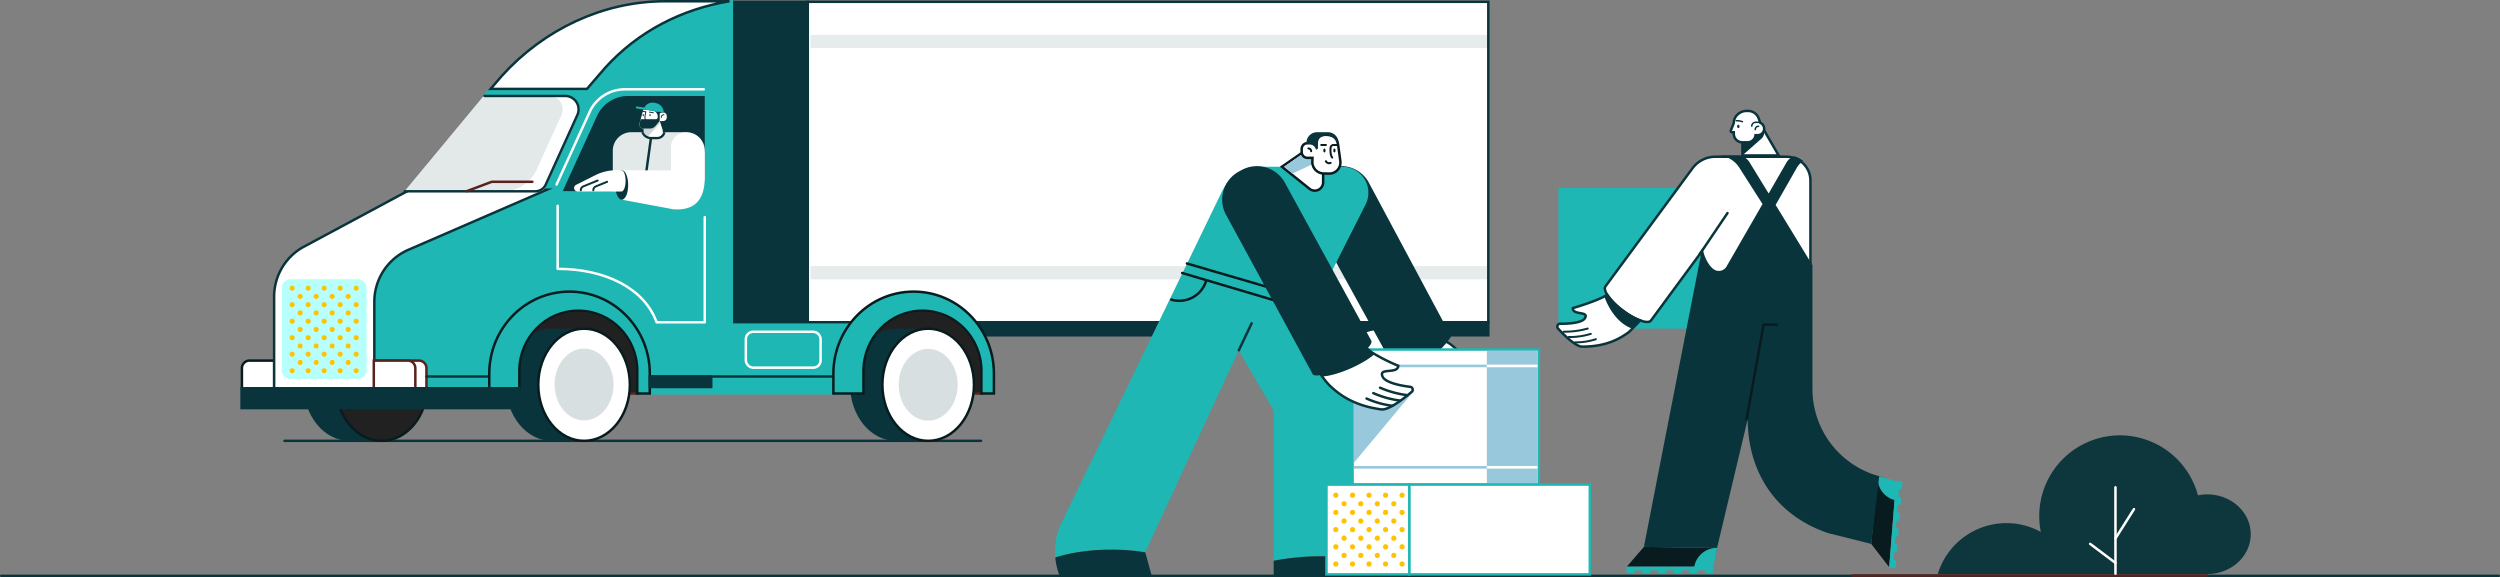 <svg xmlns="http://www.w3.org/2000/svg" width="1500.5" height="346.357" viewBox="0 0 1500.5 346.357">
  <rect x="0" y="0" width="1500.5" height="346.357" fill="#808080" stroke="none"/>
  <g id="footer-img" transform="translate(0.431 0.126)">
    <path id="Path" d="M.319,1.325h1499" transform="translate(0 344.156)" fill="none" stroke="#09343b" stroke-linecap="round" stroke-miterlimit="10" stroke-width="1.5"/>
    <path id="Path-2" data-name="Path" d="M0,.15H418.083" transform="translate(170.324 264.315)" fill="none" stroke="#09343b" stroke-linecap="round" stroke-miterlimit="10" stroke-width="1.5"/>
    <path id="Path-3" data-name="Path" d="M0,.15H213" transform="translate(1111.226 345.156)" fill="none" stroke="#59221d" stroke-linecap="round" stroke-miterlimit="10" stroke-width="1.5"/>
    <g id="TRAILER" transform="translate(439.319 0.981)">
      <rect id="Rectangle" width="453.324" height="7.812" transform="translate(0.207 192.324)" fill="#09343b" stroke="#09343b" stroke-linecap="round" stroke-miterlimit="10" stroke-width="1.5"/>
      <rect id="Rectangle-2" data-name="Rectangle" width="44.874" height="192.321" transform="translate(0.207 0.003)" fill="#09343b" stroke="#09343b" stroke-linecap="round" stroke-miterlimit="10" stroke-width="1.5"/>
      <rect id="Rectangle-3" data-name="Rectangle" width="408.45" height="192.321" transform="translate(45.081 0.003)" fill="#fff" stroke="#09343b" stroke-linecap="round" stroke-miterlimit="10" stroke-width="1.5"/>
      <rect id="Rectangle-4" data-name="Rectangle" width="406.056" height="7.896" transform="translate(46.683 19.845)" fill="rgba(9,52,59,0.1)"/>
      <rect id="Rectangle-5" data-name="Rectangle" width="406.056" height="7.896" transform="translate(46.683 158.628)" fill="rgba(9,52,59,0.1)"/>
    </g>
    <path id="Path-4" data-name="Path" d="M4.563,0H19.374V16.836H0V4.563A4.563,4.563,0,0,1,4.563,0Z" transform="translate(144.773 216.297)" fill="#fff" stroke="#081b1e" stroke-linecap="round" stroke-miterlimit="10" stroke-width="1.5"/>
    <path id="Path-5" data-name="Path" d="M46.9,67.305c-15.18,0-27.486-15.066-27.486-33.654S31.713,0,46.9,0H27.486C12.306,0,0,15.066,0,33.651S12.3,67.305,27.486,67.305Z" transform="translate(181.76 197.16)" fill="#09343b"/>
    <ellipse id="Oval" cx="27.486" cy="33.654" rx="27.486" ry="33.654" transform="translate(201.173 197.157)" fill="#212121" stroke="#081b1e" stroke-linecap="round" stroke-miterlimit="10" stroke-width="1.5"/>
    <path id="Path-6" data-name="Path" d="M65.1,57.648l4.074-5.025h57.81l10.89-12.642c19.923-22,46.215-35.337,74.7-39.981H215.3V193.965h70.452v42.72H157.812V222.516c0-19.977-15.843-36.165-35.382-36.165s-35.385,16.2-35.385,36.165v13.518H0V180.2A32.569,32.569,0,0,1,19.938,150l79.338-35.349a4.641,4.641,0,0,0,3.618-2.682l19.6-43.1a8.055,8.055,0,0,0-7.332-11.4Z" transform="translate(224.243)" fill="#1eb7b3"/>
    <path id="Path-7" data-name="Path" d="M143.385,0C114.915,4.647,88.623,17.982,68.7,39.981L57.81,52.614H0l6.816-7.9C32.067,16.827,67.551.009,104.73.009Z" transform="translate(294.032 0.624)" fill="#fff" stroke="#09343b" stroke-miterlimit="10" stroke-width="1.5"/>
    <path id="Path-8" data-name="Path" d="M163.671,0,80.985,35.877A34.028,34.028,0,0,0,60.15,67.437v54.852H0V64.338A34.17,34.17,0,0,1,16.926,34.7L81.555,0Z" transform="translate(164.093 113.754)" fill="#fff" stroke="#09343b" stroke-miterlimit="10" stroke-width="1.5"/>
    <path id="Path-9" data-name="Path" d="M0,0H26.721a4.563,4.563,0,0,1,4.563,4.563V16.836H0V0Z" transform="translate(224.243 216.297)" fill="#fff" stroke="#59221d" stroke-linecap="round" stroke-miterlimit="10" stroke-width="1.5"/>
    <path id="Path-10" data-name="Path" d="M0,0H20.37a4.563,4.563,0,0,1,4.563,4.563V16.836H0V0Z" transform="translate(223.919 216.297)" fill="#fff" stroke="#59221d" stroke-linecap="round" stroke-miterlimit="10" stroke-width="1.5"/>
    <rect id="Rectangle-6" data-name="Rectangle" width="44.874" height="21.543" rx="4.356" transform="translate(447.221 199.005)" fill="none" stroke="#fff" stroke-linecap="round" stroke-miterlimit="10" stroke-width="1.5"/>
    <path id="Path-11" data-name="Path" d="M0,.15H244.239" transform="translate(255.527 225.693)" fill="none" stroke="#09343b" stroke-linecap="round" stroke-miterlimit="10" stroke-width="1.5"/>
    <path id="Path-12" data-name="Path" d="M46.9,67.305c-15.18,0-27.486-15.066-27.486-33.654S31.713,0,46.9,0H27.486C12.306,0,0,15.066,0,33.651S12.3,67.305,27.486,67.305Z" transform="translate(780.59 197.16)" fill="#09343b"/>
    <ellipse id="Oval-2" data-name="Oval" cx="27.486" cy="33.654" rx="27.486" ry="33.654" transform="translate(800.003 197.157)" fill="#fff" stroke="#09343b" stroke-linecap="round" stroke-miterlimit="10" stroke-width="1.5"/>
    <ellipse id="Oval-3" data-name="Oval" cx="17.694" cy="21.54" rx="17.694" ry="21.54" transform="translate(809.795 209.271)" fill="#98c8db"/>
    <path id="Path-13" data-name="Path" d="M70.767,36.165V49.683H0V36.165C0,16.188,15.843,0,35.382,0S70.767,16.188,70.767,36.165Z" transform="translate(517.829 186.36)" fill="#212121" stroke="#59221d" stroke-linecap="round" stroke-miterlimit="10" stroke-width="1.5"/>
    <path id="Path-14" data-name="Path" d="M46.9,67.305c-15.18,0-27.486-15.066-27.486-33.654S31.713,0,46.9,0H27.486C12.306,0,0,15.066,0,33.651S12.3,67.305,27.486,67.305Z" transform="translate(509.768 197.16)" fill="#09343b"/>
    <ellipse id="Oval-4" data-name="Oval" cx="27.486" cy="33.654" rx="27.486" ry="33.654" transform="translate(529.181 197.157)" fill="#fff" stroke="#081b1e" stroke-linecap="round" stroke-miterlimit="10" stroke-width="1.5"/>
    <ellipse id="Oval-5" data-name="Oval" cx="17.694" cy="21.54" rx="17.694" ry="21.54" transform="translate(538.973 209.271)" fill="rgba(9,52,59,0.16)"/>
    <path id="Path-15" data-name="Path" d="M96.351,49.239V61.146H88.83V47.628c0-19.977-15.843-36.165-35.385-36.165s-35.382,16.2-35.382,36.165V61.146H0V49.239C0,22.044,21.57,0,48.174,0S96.351,22.044,96.351,49.239Z" transform="translate(499.766 174.897)" fill="#1eb7b3" stroke="#081b1e" stroke-miterlimit="10" stroke-width="1.5"/>
    <path id="Path-16" data-name="Path" d="M70.767,36.165V49.683H0V36.165C0,16.188,15.843,0,35.382,0S70.767,16.188,70.767,36.165Z" transform="translate(311.288 186.36)" fill="#212121" stroke="#59221d" stroke-linecap="round" stroke-miterlimit="10" stroke-width="1.5"/>
    <path id="Path-17" data-name="Path" d="M46.893,67.305c-15.18,0-27.486-15.066-27.486-33.654S31.707,0,46.893,0H27.486C12.306,0,0,15.066,0,33.651S12.3,67.305,27.486,67.305Z" transform="translate(303.233 197.16)" fill="#09343b"/>
    <ellipse id="Oval-6" data-name="Oval" cx="27.486" cy="33.654" rx="27.486" ry="33.654" transform="translate(322.64 197.157)" fill="#fff" stroke="#081b1e" stroke-linecap="round" stroke-miterlimit="10" stroke-width="1.5"/>
    <ellipse id="Oval-7" data-name="Oval" cx="17.694" cy="21.54" rx="17.694" ry="21.54" transform="translate(332.432 209.112)" fill="rgba(9,52,59,0.16)"/>
    <path id="Path-18" data-name="Path" d="M96.354,49.239V61.146H88.836V47.628c0-19.977-15.843-36.165-35.4-36.165s-35.382,16.2-35.382,36.165V61.146H0V49.239C0,22.044,21.57,0,48.174,0S96.354,22.044,96.354,49.239Z" transform="translate(293.219 174.897)" fill="#1eb7b3" stroke="#081b1e" stroke-miterlimit="10" stroke-width="1.5"/>
    <rect id="Rectangle-7" data-name="Rectangle" width="168.279" height="13.383" transform="translate(143.819 232.158)" fill="#09343b"/>
    <path id="Path-19" data-name="Path" d="M0,57.129H77.607a7.647,7.647,0,0,0,7.647-7.647V0h-46A20.52,20.52,0,0,0,20.589,12Z" transform="translate(337.301 57.477)" fill="#09343b"/>
    <path id="Path-20" data-name="Path" d="M88.329,0H41A23.241,23.241,0,0,0,19.86,13.593L0,57.129" transform="translate(333.611 53.481)" fill="none" stroke="#fff" stroke-linecap="round" stroke-linejoin="round" stroke-miterlimit="10" stroke-width="1.5"/>
    <path id="Path-21" data-name="Path" d="M88.29,6.771V69.9H59.4C52.044,49.416,28.383,37.833,0,37.833V0" transform="translate(334.265 123.405)" fill="none" stroke="#fff" stroke-linecap="round" stroke-linejoin="round" stroke-miterlimit="10" stroke-width="1.5"/>
    <path id="Path-22" data-name="Path" d="M80.622,57.219H0L47.5,0H97.122a8.055,8.055,0,0,1,7.332,11.4L84.846,54.5a4.65,4.65,0,0,1-4.224,2.715Z" transform="translate(242.297 57.477)" fill="#fff"/>
    <path id="Path-23" data-name="Path" d="M59.532,57.219H0L47.562,0H87.333a8.055,8.055,0,0,1,7.332,11.4L79.749,44.211A22.2,22.2,0,0,1,59.532,57.219Z" transform="translate(241.919 57.477)" fill="rgba(9,52,59,0.11)"/>
    <path id="Path-24" data-name="Path" d="M0,57.228H78.378a6.822,6.822,0,0,0,6.21-4L103.605,11.4A8.055,8.055,0,0,0,96.273,0h-48.4" transform="translate(242.519 57.468)" fill="none" stroke="#09343b" stroke-linecap="round" stroke-miterlimit="10" stroke-width="1.5"/>
    <path id="Path-25" data-name="Path" d="M0,5.616,15,0H39.411" transform="translate(279.692 108.99)" fill="none" stroke="#59221d" stroke-linecap="round" stroke-miterlimit="10" stroke-width="1.5"/>
    <path id="Path-26" data-name="Path" d="M0,54.579V5.34A5.283,5.283,0,0,1,5.226,0H45.7a5.283,5.283,0,0,1,5.226,5.34V54.579a5.283,5.283,0,0,1-5.226,5.34H5.214A5.283,5.283,0,0,1,0,54.579Z" transform="translate(168.719 167.463)" fill="#b7fffd"/>
    <g id="Group_9" data-name="Group 9" transform="translate(173.429 171.297)">
      <circle id="Oval-8" data-name="Oval" cx="1.524" cy="1.524" r="1.524" transform="translate(38.415 0)" fill="#ffc200"/>
      <circle id="Oval-9" data-name="Oval" cx="1.524" cy="1.524" r="1.524" transform="translate(0 0)" fill="#ffc200"/>
      <circle id="Oval-10" data-name="Oval" cx="1.524" cy="1.524" r="1.524" transform="translate(9.603 0)" fill="#ffc200"/>
      <circle id="Oval-11" data-name="Oval" cx="1.524" cy="1.524" r="1.524" transform="translate(19.209 0)" fill="#ffc200"/>
      <circle id="Oval-12" data-name="Oval" cx="1.524" cy="1.524" r="1.524" transform="translate(28.812 0)" fill="#ffc200"/>
      <circle id="Oval-13" data-name="Oval" cx="1.524" cy="1.524" r="1.524" transform="translate(33.615 4.956)" fill="#ffc200"/>
      <circle id="Oval-14" data-name="Oval" cx="1.524" cy="1.524" r="1.524" transform="translate(4.803 4.956)" fill="#ffc200"/>
      <circle id="Oval-15" data-name="Oval" cx="1.524" cy="1.524" r="1.524" transform="translate(14.406 4.956)" fill="#ffc200"/>
      <circle id="Oval-16" data-name="Oval" cx="1.524" cy="1.524" r="1.524" transform="translate(24.009 4.956)" fill="#ffc200"/>
      <circle id="Oval-17" data-name="Oval" cx="1.524" cy="1.524" r="1.524" transform="translate(38.415 9.912)" fill="#ffc200"/>
      <circle id="Oval-18" data-name="Oval" cx="1.524" cy="1.524" r="1.524" transform="translate(0 9.912)" fill="#ffc200"/>
      <circle id="Oval-19" data-name="Oval" cx="1.524" cy="1.524" r="1.524" transform="translate(9.603 9.912)" fill="#ffc200"/>
      <circle id="Oval-20" data-name="Oval" cx="1.524" cy="1.524" r="1.524" transform="translate(19.209 9.912)" fill="#ffc200"/>
      <circle id="Oval-21" data-name="Oval" cx="1.524" cy="1.524" r="1.524" transform="translate(28.812 9.912)" fill="#ffc200"/>
      <circle id="Oval-22" data-name="Oval" cx="1.524" cy="1.524" r="1.524" transform="translate(33.615 14.871)" fill="#ffc200"/>
      <circle id="Oval-23" data-name="Oval" cx="1.524" cy="1.524" r="1.524" transform="translate(4.803 14.871)" fill="#ffc200"/>
      <circle id="Oval-24" data-name="Oval" cx="1.524" cy="1.524" r="1.524" transform="translate(14.406 14.871)" fill="#ffc200"/>
      <circle id="Oval-25" data-name="Oval" cx="1.524" cy="1.524" r="1.524" transform="translate(24.009 14.871)" fill="#ffc200"/>
      <circle id="Oval-26" data-name="Oval" cx="1.524" cy="1.524" r="1.524" transform="translate(38.415 19.827)" fill="#ffc200"/>
      <circle id="Oval-27" data-name="Oval" cx="1.524" cy="1.524" r="1.524" transform="translate(0 19.827)" fill="#ffc200"/>
      <circle id="Oval-28" data-name="Oval" cx="1.524" cy="1.524" r="1.524" transform="translate(9.603 19.827)" fill="#ffc200"/>
      <circle id="Oval-29" data-name="Oval" cx="1.524" cy="1.524" r="1.524" transform="translate(19.209 19.827)" fill="#ffc200"/>
      <circle id="Oval-30" data-name="Oval" cx="1.524" cy="1.524" r="1.524" transform="translate(28.812 19.827)" fill="#ffc200"/>
      <circle id="Oval-31" data-name="Oval" cx="1.524" cy="1.524" r="1.524" transform="translate(33.615 24.786)" fill="#ffc200"/>
      <circle id="Oval-32" data-name="Oval" cx="1.524" cy="1.524" r="1.524" transform="translate(4.803 24.786)" fill="#ffc200"/>
      <circle id="Oval-33" data-name="Oval" cx="1.524" cy="1.524" r="1.524" transform="translate(14.406 24.786)" fill="#ffc200"/>
      <circle id="Oval-34" data-name="Oval" cx="1.524" cy="1.524" r="1.524" transform="translate(24.009 24.786)" fill="#ffc200"/>
      <circle id="Oval-35" data-name="Oval" cx="1.524" cy="1.524" r="1.524" transform="translate(38.415 29.742)" fill="#ffc200"/>
      <circle id="Oval-36" data-name="Oval" cx="1.524" cy="1.524" r="1.524" transform="translate(0 29.742)" fill="#ffc200"/>
      <circle id="Oval-37" data-name="Oval" cx="1.524" cy="1.524" r="1.524" transform="translate(9.603 29.742)" fill="#ffc200"/>
      <circle id="Oval-38" data-name="Oval" cx="1.524" cy="1.524" r="1.524" transform="translate(19.209 29.742)" fill="#ffc200"/>
      <circle id="Oval-39" data-name="Oval" cx="1.524" cy="1.524" r="1.524" transform="translate(28.812 29.742)" fill="#ffc200"/>
      <circle id="Oval-40" data-name="Oval" cx="1.524" cy="1.524" r="1.524" transform="translate(33.615 34.698)" fill="#ffc200"/>
      <circle id="Oval-41" data-name="Oval" cx="1.524" cy="1.524" r="1.524" transform="translate(4.803 34.698)" fill="#ffc200"/>
      <circle id="Oval-42" data-name="Oval" cx="1.524" cy="1.524" r="1.524" transform="translate(14.406 34.698)" fill="#ffc200"/>
      <circle id="Oval-43" data-name="Oval" cx="1.524" cy="1.524" r="1.524" transform="translate(24.009 34.698)" fill="#ffc200"/>
      <circle id="Oval-44" data-name="Oval" cx="1.524" cy="1.524" r="1.524" transform="translate(38.415 39.657)" fill="#ffc200"/>
      <circle id="Oval-45" data-name="Oval" cx="1.524" cy="1.524" r="1.524" transform="translate(0 39.657)" fill="#ffc200"/>
      <circle id="Oval-46" data-name="Oval" cx="1.524" cy="1.524" r="1.524" transform="translate(9.603 39.657)" fill="#ffc200"/>
      <circle id="Oval-47" data-name="Oval" cx="1.524" cy="1.524" r="1.524" transform="translate(19.209 39.657)" fill="#ffc200"/>
      <circle id="Oval-48" data-name="Oval" cx="1.524" cy="1.524" r="1.524" transform="translate(28.812 39.657)" fill="#ffc200"/>
      <circle id="Oval-49" data-name="Oval" cx="1.524" cy="1.524" r="1.524" transform="translate(33.615 44.613)" fill="#ffc200"/>
      <circle id="Oval-50" data-name="Oval" cx="1.524" cy="1.524" r="1.524" transform="translate(4.803 44.613)" fill="#ffc200"/>
      <circle id="Oval-51" data-name="Oval" cx="1.524" cy="1.524" r="1.524" transform="translate(14.406 44.613)" fill="#ffc200"/>
      <circle id="Oval-52" data-name="Oval" cx="1.524" cy="1.524" r="1.524" transform="translate(24.009 44.613)" fill="#ffc200"/>
      <circle id="Oval-53" data-name="Oval" cx="1.524" cy="1.524" r="1.524" transform="translate(38.415 49.569)" fill="#ffc200"/>
      <circle id="Oval-54" data-name="Oval" cx="1.524" cy="1.524" r="1.524" transform="translate(0 49.569)" fill="#ffc200"/>
      <circle id="Oval-55" data-name="Oval" cx="1.524" cy="1.524" r="1.524" transform="translate(9.603 49.569)" fill="#ffc200"/>
      <circle id="Oval-56" data-name="Oval" cx="1.524" cy="1.524" r="1.524" transform="translate(19.209 49.569)" fill="#ffc200"/>
      <circle id="Oval-57" data-name="Oval" cx="1.524" cy="1.524" r="1.524" transform="translate(28.812 49.569)" fill="#ffc200"/>
    </g>
    <rect id="Rectangle-8" data-name="Rectangle" width="36.873" height="6.315" transform="translate(389.573 225.843)" fill="#09343b" stroke="#09343b" stroke-linecap="round" stroke-miterlimit="10" stroke-width="1.5"/>
    <g id="BODY" transform="translate(367.319 78.981)">
      <path id="Path-27" data-name="Path" d="M11.121,0H41.229A13.953,13.953,0,0,1,55.182,13.953v13.8a7.713,7.713,0,0,1-7.713,7.707H0V11.121A11.121,11.121,0,0,1,11.121,0Z" transform="translate(0.051 0.24)" fill="#e3e8e9"/>
      <path id="Path-28" data-name="Path" d="M14.5.006a4.35,4.35,0,0,1-.777,2.1A5.187,5.187,0,0,1,9.444,4.239H6.474L2.142,35.466H.642L4.98,4.152A6.081,6.081,0,0,1,0,.006H1.542A4.855,4.855,0,0,0,6.06,2.736h3.4a3.681,3.681,0,0,0,3.045-1.5A2.829,2.829,0,0,0,13,0Z" transform="translate(17.139 0.234)" fill="#09343b"/>
    </g>
    <g id="HAND" transform="translate(343.919 78.981)">
      <path id="Path-29" data-name="Path" d="M38.871,0A11.049,11.049,0,0,1,49.842,11.046V27.075c0,10.614-3.6,20.256-18.8,19.218L.045,40.5c2.124-.054,3.837-3.987,3.837-8.835S2.142,22.827,0,22.827l29.553.159V9.024a9,9,0,0,1,9.075-9Z" transform="translate(28.794 0.225)" fill="#fff"/>
      <ellipse id="Oval-58" data-name="Oval" cx="3.882" cy="8.838" rx="3.882" ry="8.838" transform="translate(24.912 23.037)" fill="#09343b"/>
      <path id="Path-30" data-name="Path" d="M30.876,6.393c0,3.534-1.1,6.4-2.466,6.4H2.1a2.115,2.115,0,0,1-1.8-3.2,2.148,2.148,0,0,1,.84-.771L12.612,3.06A28.563,28.563,0,0,1,25.479,0H28.41C29.772,0,30.876,2.862,30.876,6.393Z" transform="translate(0.243 23.04)" fill="#fff"/>
      <path id="Path-31" data-name="Path" d="M10.128,0,1.572,3.507A2.529,2.529,0,0,0,0,5.85" transform="translate(4.23 29.244)" fill="none" stroke="#09343b" stroke-linecap="round" stroke-miterlimit="10" stroke-width="1.2"/>
      <path id="Path-32" data-name="Path" d="M8.265,0,1.572,2.742A2.529,2.529,0,0,0,0,5.085" transform="translate(11.763 30)" fill="none" stroke="#09343b" stroke-linecap="round" stroke-miterlimit="10" stroke-width="1.2"/>
    </g>
    <g id="NECK" transform="translate(385.619 72.081)">
      <path id="Path-33" data-name="Path" d="M11.382,7.8h0a3.12,3.12,0,0,1-.261.45,3.681,3.681,0,0,1-3.045,1.5h-3.4A5.4,5.4,0,0,1,2.751,9.4,4.578,4.578,0,0,1,.3,7.3,5,5,0,0,1,0,5.553v-.7L9.651,0l1.731,5.433a3.879,3.879,0,0,1,0,2.364Z" transform="translate(0.213 0.117)" fill="#fff"/>
      <path id="Path-34" data-name="Path" d="M9.792.819a2.721,2.721,0,0,1-.429,1.464l-6.6,7.1A4.5,4.5,0,0,1,.171,7,6,6,0,0,1,0,5.553v-.7L9.651,0A2.727,2.727,0,0,1,9.792.819Z" transform="translate(0.186 0.138)" fill="rgba(9,52,59,0.2)"/>
    </g>
    <g id="HEAD" transform="translate(381.119 61.281)">
      <g id="EAR" transform="translate(14.1 6)">
        <path id="Path-35" data-name="Path" d="M0,0H2.148A2.139,2.139,0,0,1,4.287,2.139v.885A2.139,2.139,0,0,1,2.148,5.163H.009V0Z" transform="translate(0.252 0.087)" fill="#fff"/>
        <path id="Path-36" data-name="Path" d="M0,1.581A1.581,1.581,0,0,1,1.581,0" transform="translate(1.272 1.446)" fill="none" stroke="#09343b" stroke-linecap="round" stroke-miterlimit="10" stroke-width="0.6"/>
      </g>
      <path id="HEAD-2" d="M12.148,1.443V6.981L9.8,9.825a4.6,4.6,0,0,1-3.549,1.686H2.5A2.526,2.526,0,0,1,.1,8.292L2.416,0Z" transform="translate(2.204 4.275)" fill="#fff"/>
      <path id="BEARD" d="M14.658.882H13.4a1.254,1.254,0,0,0-1.254,1.257V6.057L9.8,8.9a4.6,4.6,0,0,1-3.552,1.686H2.5A2.526,2.526,0,0,1,.1,7.365L.777,4.926H9.924a1.089,1.089,0,0,0,1.086-1.1v-.75a2.844,2.844,0,0,0-.687-1.83A3.3,3.3,0,0,0,8.613,0Z" transform="translate(2.202 5.205)" fill="#09343b"/>
      <g id="FACE" transform="translate(3.9 5.4)">
        <path id="Path-37" data-name="Path" d="M0,0,1.755.339S.588,4.971,1.728,5.073" transform="translate(0.411)" fill="none" stroke="#09343b" stroke-linecap="round" stroke-miterlimit="10" stroke-width="0.6"/>
        <ellipse id="Oval-59" data-name="Oval" cx="0.387" cy="0.678" rx="0.387" ry="0.678" transform="translate(4.308 1.626)" fill="#09343b"/>
        <ellipse id="Oval-60" data-name="Oval" cx="0.387" cy="0.678" rx="0.387" ry="0.678" transform="translate(0.228 1.626)" fill="#09343b"/>
        <path id="Path-38" data-name="Path" d="M0,0S1.5.246,2.307.414" transform="translate(4.356 0.48)" fill="none" stroke="#09343b" stroke-linecap="round" stroke-miterlimit="10" stroke-width="0.6"/>
      </g>
      <path id="CAP" d="M.556,3.536a.6.6,0,0,1-.549-.69.663.663,0,0,1,.771-.492L5.107,3A5.549,5.549,0,0,1,10.417.023C16.8.587,16.8,5.93,16.8,5.93Z" transform="translate(0.068 0.157)" fill="#1eb7b3"/>
    </g>
    <rect id="BOX" width="89.916" height="84.453" transform="translate(934.94 112.656)" fill="#1eb7b3"/>
    <path id="Path-39" data-name="Path" d="M10.284,0l43.9.642L53.5,3.567A10.779,10.779,0,0,1,43,11.9H0Z" transform="translate(975.956 328.116)" fill="#081b1e"/>
    <path id="Path-40" data-name="Path" d="M51.972,11.32l.177,3.036a.9.9,0,0,1-.9.9H48.3A.9.9,0,0,1,47.658,15a.864.864,0,0,1-.27-.627.9.9,0,0,0-.9-.9H43.575a.924.924,0,0,0-.642.258.861.861,0,0,0-.267.627.9.9,0,0,1-.9.9H38.82A.921.921,0,0,1,38.175,15a.852.852,0,0,1-.267-.627.9.9,0,0,0-.9-.9H34.1a.921.921,0,0,0-.639.261.864.864,0,0,0-.27.627.9.9,0,0,1-.9.9H29.337A.918.918,0,0,1,28.7,15a.861.861,0,0,1-.27-.624.9.9,0,0,0-.9-.885h-2.91a.924.924,0,0,0-.642.258.9.9,0,0,0-.267.63.9.9,0,0,1-.9.885H19.86A.921.921,0,0,1,19.218,15a.867.867,0,0,1-.27-.624.9.9,0,0,0-.9-.882H15.135a.915.915,0,0,0-.639.261.858.858,0,0,0-.27.624.9.9,0,0,1-.9.9H10.377a.927.927,0,0,1-.645-.258.879.879,0,0,1-.267-.627.9.9,0,0,0-.9-.9H5.655a.921.921,0,0,0-.642.258.861.861,0,0,0-.267.627.9.9,0,0,1-.9.9H.9a.9.9,0,0,1-.9-.9V11.26H40.659L41.1,9.571A13.842,13.842,0,0,1,54.462,0l-2.4,11.259Z" transform="translate(975.782 328.694)" fill="#1eb7b3"/>
    <path id="Path-41" data-name="Path" d="M0,40.9,3.858,0,6.72.9A10.782,10.782,0,0,1,14.2,12.024L10.782,54.888Z" transform="translate(1122.674 285.417)" fill="#081b1e"/>
    <path id="Path-42" data-name="Path" d="M14.938,4.323,14.71,7.26a.924.924,0,0,1-.3.621.858.858,0,0,1-.645.219.9.9,0,0,0-.954.834l-.225,2.9a.939.939,0,0,0,.207.66.861.861,0,0,0,.6.3.9.9,0,0,1,.813.978l-.228,2.937a.924.924,0,0,1-.3.621.858.858,0,0,1-.645.219.9.9,0,0,0-.954.834l-.228,2.9a.927.927,0,0,0,.21.66.861.861,0,0,0,.6.3.9.9,0,0,1,.81.978l-.225,2.937a.924.924,0,0,1-.3.621.879.879,0,0,1-.645.219.9.9,0,0,0-.954.834l-.228,2.9a.93.93,0,0,0,.207.66.873.873,0,0,0,.6.315.9.9,0,0,1,.81.978l-.228,2.937a.918.918,0,0,1-.3.618.9.9,0,0,1-.648.222.9.9,0,0,0-.948.834l-.228,2.9a.942.942,0,0,0,.207.66.867.867,0,0,0,.6.3A.9.9,0,0,1,12,42.15l-.228,2.937a.924.924,0,0,1-.3.621.879.879,0,0,1-.645.219.9.9,0,0,0-.954.834l-.225,2.9a.942.942,0,0,0,.207.66.867.867,0,0,0,.6.3.9.9,0,0,1,.813.978l-.228,2.937a.9.9,0,0,1-.954.84l-3.111-.246L10.2,14.6l-1.668-.528A13.839,13.839,0,0,1,.061,0L11.089,3.3V3.276l3.042.066A.9.9,0,0,1,14.938,4.323Z" transform="translate(1126.483 285.405)" fill="#1eb7b3"/>
    <path id="Path-43" data-name="Path" d="M123.4,14.33V71.453H74.145c-8.262,0-16.236-5.055-15.9-14.7L27.681,98.291h0c-1.8,2.361-9.333-.3-16.869-5.952S-1.4,80.171.378,77.8l-.027.027L52.608,6.941A17.049,17.049,0,0,1,66.609,0h42.483A14.316,14.316,0,0,1,123.4,14.33Z" transform="translate(962.795 93.952)" fill="#fff" stroke="#09343b" stroke-linecap="round" stroke-miterlimit="10" stroke-width="1.5"/>
    <path id="Shape" d="M0,234.948,34.608,57.717a.534.534,0,0,1,1.044-.03c.994,3.969,3.325,8.528,6.246,10.652a5.34,5.34,0,0,0,7.726-1.722L71.2,29.175,56.979,6.9A15.874,15.874,0,0,0,43.893,0H56.118a8.527,8.527,0,0,1,7.1,3.816L74.871,22.848,85.827,3.831A8.571,8.571,0,0,1,90.138.489a14.341,14.341,0,0,1,5.4,2.772,15.943,15.943,0,0,0-3.47,3.649l-13,22.8,22.1,36.165v74.259a54.273,54.273,0,0,0,40.068,52.384l-4.8,40.635L110.8,226.746C77.745,215.7,62.307,188.316,62.307,158.3L43.9,235.593Z" transform="translate(986.237 93.165)" fill="#09343b"/>
    <path id="Path-44" data-name="Path" d="M0,24.633,16.632,0" transform="translate(1019.78 127.758)" fill="none" stroke="#09343b" stroke-linecap="round" stroke-miterlimit="10" stroke-width="1.5"/>
    <path id="Path-45" data-name="Path" d="M0,56.745,10.245,0h7.983" transform="translate(1047.851 194.718)" fill="none" stroke="#081b1e" stroke-linecap="round" stroke-miterlimit="10" stroke-width="1.5"/>
    <path id="Path-46" data-name="Path" d="M49.727,15.429C46.487,18.78,43.5,22,42.776,22.515,37.931,26,29.912,31.146,14.933,31.143,11.1,31.143,3.863,24.1.374,20.2c-.846-.942-.162-2.835,1.1-2.811,5.4.1,13.2-.531,14.952-3.138,3.18-4.689-7.4-1.716-7.1-6.258,0,0,15-4.3,20.592-7.989A39.342,39.342,0,0,0,39.32,9.516,42.149,42.149,0,0,0,49.727,15.429Z" transform="translate(934.281 176.79)" fill="#fff" stroke="#09343b" stroke-miterlimit="10" stroke-width="1.5"/>
    <path id="Path-47" data-name="Path" d="M21.516,15.426c-1.755,1.8-3.432,3.6-4.722,4.914l-.165-.063C5.673,16.326.876,3.609,0,1H0A19.311,19.311,0,0,0,1.716,0a39.342,39.342,0,0,0,9.393,9.516A42.225,42.225,0,0,0,21.516,15.426Z" transform="translate(962.492 176.793)" fill="#09343b"/>
    <path id="Path-48" data-name="Path" d="M12.417,0A37.488,37.488,0,0,1,0,1.893" transform="translate(944.972 203.454)" fill="none" stroke="#09343b" stroke-linecap="round" stroke-miterlimit="10" stroke-width="1.2"/>
    <path id="Path-49" data-name="Path" d="M13.215,0A42.822,42.822,0,0,1,0,1.893" transform="translate(941.135 200.262)" fill="none" stroke="#09343b" stroke-linecap="round" stroke-miterlimit="10" stroke-width="1.2"/>
    <path id="Path-50" data-name="Path" d="M14.4,0A51.455,51.455,0,0,1,0,1.893" transform="translate(938.105 197.07)" fill="none" stroke="#09343b" stroke-linecap="round" stroke-miterlimit="10" stroke-width="1.2"/>
    <path id="Path-51" data-name="Path" d="M0,16.131V7.8L12.405,0l9.342,16.131Z" transform="translate(1045.364 77.037)" fill="#fff" stroke="#09343b" stroke-miterlimit="10" stroke-width="1.5"/>
    <path id="Path-52" data-name="Path" d="M0,16.128V7.8L12.405,0h0a4.824,4.824,0,0,1-1.068,6.108Z" transform="translate(1045.364 77.04)" fill="#09343b"/>
    <path id="Path-53" data-name="Path" d="M20.057,10.68a3.873,3.873,0,0,1-3.87,3.867h-1.3a4.875,4.875,0,0,1-4.842,4.3H7a5.175,5.175,0,0,1-5.175-5.175v-.876H.737a.735.735,0,0,1-.687-1L1.823,7.236C1.823,3.24,5.462,0,9.458,0h1a6.726,6.726,0,0,1,6.3,4.458l.954,2.661A3.873,3.873,0,0,1,20.057,10.68Z" transform="translate(1038.366 66.459)" fill="#fff" stroke="#09343b" stroke-miterlimit="10" stroke-width="1.5"/>
    <path id="Path-54" data-name="Path" d="M0,2A1.992,1.992,0,0,1,1.992,0" transform="translate(1053.077 75.66)" fill="none" stroke="#09343b" stroke-linecap="round" stroke-miterlimit="10" stroke-width="0.9"/>
    <path id="Path-55" data-name="Path" d="M0,0A11.423,11.423,0,0,1,3.7.6" transform="translate(1041.662 72.309)" fill="none" stroke="#09343b" stroke-linecap="round" stroke-miterlimit="10" stroke-width="0.9"/>
    <ellipse id="Oval-61" data-name="Oval" cx="0.726" cy="0.993" rx="0.726" ry="0.993" transform="translate(1042.19 74.754)" fill="#09343b"/>
    <path id="Path-56" data-name="Path" d="M0,2.313A2.313,2.313,0,0,1,2.313,0H4.458" transform="translate(1050.986 73.272)" fill="none" stroke="#09343b" stroke-linecap="round" stroke-miterlimit="10" stroke-width="0.9"/>
    <path id="Path-57" data-name="Path" d="M21.588.243c3.5-1.917,13.458,8.1,12.075,9.816-2,2.5-6.567-1.674-7.044,1.047-.558,3.2,14.433,17.211,11.9,20.136s-17.94,5.55-24.3,1.1C10.758,29.913,3.9,21.327,0,15.537-.009,15.543,13.242,4.809,21.588.243Z" transform="translate(842.858 204.438)" fill="#fff" stroke="#09343b" stroke-linecap="round" stroke-miterlimit="10" stroke-width="1.5"/>
    <path id="Path-58" data-name="Path" d="M8.628,8.061C7.2,7.062,1.98,1.839,0,0" transform="translate(859.16 230.769)" fill="none" stroke="#59221d" stroke-linecap="round" stroke-miterlimit="10" stroke-width="1.5"/>
    <path id="Path-59" data-name="Path" d="M10.548,9.72C9.12,8.718,1.908,2.019,0,0" transform="translate(863.969 228.606)" fill="none" stroke="#59221d" stroke-linecap="round" stroke-miterlimit="10" stroke-width="1.5"/>
    <path id="Path-60" data-name="Path" d="M9.876,10.542C8.448,9.54,1.911,2.022,0,0" transform="translate(869.243 226.437)" fill="none" stroke="#59221d" stroke-linecap="round" stroke-miterlimit="10" stroke-width="1.5"/>
    <path id="Path-61" data-name="Path" d="M87.072,102.269C75.2,120.683,53.85,122.846,53.85,122.846L2.331,29.2A19.008,19.008,0,0,1,9.891,3.4L11.847,2.33a19.011,19.011,0,0,1,25.8,7.563Z" transform="translate(783.467 99.538)" fill="#09343b"/>
    <path id="Path-62" data-name="Path" d="M186.429,22.659,154.356,86.124l27.9,49.077V235.209a161.207,161.207,0,0,0-21.624-1.4,150.6,150.6,0,0,0-29.4,2.7v-90.27l-20.919-36.063L54.156,231.423h0a126.855,126.855,0,0,0-20.379-1.6c-12.735,0-24.429,1.764-33.618,4.713Q0,232.74,0,230.964a39.84,39.84,0,0,1,4.71-18.795L100.488,14.316C105.864,4.416,112.74,0,124,0h48.495A15.618,15.618,0,0,1,186.429,22.659Z" transform="translate(632.765 99.933)" fill="#1eb7b3"/>
    <path id="Path-63" data-name="Path" d="M0,16.179,7.7,0" transform="translate(743.099 193.938)" fill="none" stroke="#09343b" stroke-linecap="round" stroke-linejoin="round" stroke-miterlimit="10" stroke-width="1.5"/>
    <path id="Path-64" data-name="Path" d="M2.859,0,80.322,22.647,77.466,28.68,0,5.718" transform="translate(709.097 158.01)" fill="none" stroke="#081b1e" stroke-linecap="round" stroke-linejoin="round" stroke-miterlimit="10" stroke-width="1.5"/>
    <path id="Path-65" data-name="Path" d="M20.946,0A16.857,16.857,0,0,1,0,11.373" transform="translate(702.584 168.351)" fill="none" stroke="#081b1e" stroke-linecap="round" stroke-linejoin="round" stroke-miterlimit="10" stroke-width="1.5"/>
    <path id="Path-66" data-name="Path" d="M0,10.977,15.864,0l8.871,10.686V20.34a5.019,5.019,0,0,1-8.154,3.9Z" transform="translate(768.986 88.959)" fill="#fff" stroke="#081b1e" stroke-linecap="round" stroke-miterlimit="10" stroke-width="1.5"/>
    <path id="Path-67" data-name="Path" d="M4.947,14.241,0,10.137,14.265,0l5.913,7.119L4.947,14.241Z" transform="translate(770.327 89.823)" fill="#98c8db"/>
    <path id="Path-68" data-name="Path" d="M16.437,23.265l-3.3-.066A6.9,6.9,0,0,1,6.39,16.05l.084-2.229h-3A3.471,3.471,0,0,1,0,10.347V8.481A3.471,3.471,0,0,1,3.474,5.007H5.34a3.423,3.423,0,0,1,1.7.444A7.68,7.68,0,0,1,14.433,0c5.517,0,7.011,2.853,7.521,6.624l1.233,9.09a6.66,6.66,0,0,1-6.75,7.551Z" transform="translate(780.848 80.796)" fill="#fff" stroke="#081b1e" stroke-linecap="round" stroke-miterlimit="10" stroke-width="1.5"/>
    <path id="Path-69" data-name="Path" d="M5.157,9.213l.666,1.2h0a1.107,1.107,0,0,0,1.116-1.1V6.5A4.536,4.536,0,0,1,11.505,2h0a8.379,8.379,0,0,1,7.734,5.1l.03.069V6.336A6.381,6.381,0,0,0,12.846,0H6.435A6.381,6.381,0,0,0,.015,6.234L0,7.179H1.593A4.056,4.056,0,0,1,5.157,9.213Z" transform="translate(783.68 79.224)" fill="#09343b"/>
    <path id="Path-70" data-name="Path" d="M1.671,1.674A1.674,1.674,0,0,0,0,0" transform="translate(784.85 88.959)" fill="none" stroke="#081b1e" stroke-linecap="round" stroke-linejoin="round" stroke-miterlimit="10" stroke-width="1.2"/>
    <path id="Path-71" data-name="Path" d="M0,0A2.128,2.128,0,0,0,2.823,1" transform="translate(795.38 96.642)" fill="none" stroke="#081b1e" stroke-linecap="round" stroke-linejoin="round" stroke-miterlimit="10" stroke-width="1.2"/>
    <path id="Path-72" data-name="Path" d="M4.5,0H1.868A1.821,1.821,0,0,0,.044,1.74c-.066,1.623-.219,4.053.975,5.79" transform="translate(798.123 86.892)" fill="none" stroke="#081b1e" stroke-linecap="round" stroke-linejoin="round" stroke-miterlimit="10" stroke-width="1.2"/>
    <ellipse id="Oval-62" data-name="Oval" cx="0.675" cy="1.167" rx="0.675" ry="1.167" transform="translate(799.817 89.028)" fill="#081b1e"/>
    <ellipse id="Oval-63" data-name="Oval" cx="0.675" cy="1.167" rx="0.675" ry="1.167" transform="translate(793.811 89.028)" fill="#081b1e"/>
    <path id="Path-73" data-name="Path" d="M0,.15H2.8" transform="translate(792.578 86.742)" fill="none" stroke="#081b1e" stroke-linecap="round" stroke-linejoin="round" stroke-miterlimit="10" stroke-width="1.2"/>
    <path id="Path-74" data-name="Path" d="M57.864,15.54H2.535A39.843,39.843,0,0,1,0,4.713C9.189,1.764,20.883,0,33.618,0A126.855,126.855,0,0,1,54,1.6Z" transform="translate(632.945 329.766)" fill="#09343b"/>
    <path id="Path-75" data-name="Path" d="M57.261,11.56H0V2.7A150.143,150.143,0,0,1,29.4,0,161.205,161.205,0,0,1,51.024,1.4v.066Z" transform="translate(764.018 333.746)" fill="#09343b"/>
    <rect id="Rectangle-9" data-name="Rectangle" width="111.777" height="81.042" transform="translate(811.376 209.664)" fill="#fff" stroke="#1eb7b3" stroke-miterlimit="10" stroke-width="1.5"/>
    <rect id="Rectangle-10" data-name="Rectangle" width="79.845" height="1.587" transform="translate(812.144 218.715)" fill="#98c8db"/>
    <rect id="Rectangle-11" data-name="Rectangle" width="79.845" height="1.587" transform="translate(812.144 279.552)" fill="#98c8db"/>
    <path id="Path-76" data-name="Path" d="M36.288,0,0,43.47V0Z" transform="translate(812.141 234.192)" fill="#98c8db"/>
    <rect id="Rectangle-12" data-name="Rectangle" width="30.486" height="79.377" transform="translate(891.989 210.495)" fill="#98c8db"/>
    <path id="Shape-2" data-name="Shape" d="M0,62.427V60.837H30.372v1.589ZM0,1.587V0H30.372V1.587Z" transform="translate(891.989 218.715)" fill="#fff"/>
    <rect id="Rectangle-13" data-name="Rectangle" width="49.788" height="53.898" transform="translate(795.716 290.724)" fill="#fff" stroke="#1eb7b3" stroke-miterlimit="10" stroke-width="1.5"/>
    <g id="Group_10" data-name="Group 10" transform="translate(799.754 295.515)">
      <circle id="Oval-64" data-name="Oval" cx="1.572" cy="1.572" r="1.572" transform="translate(29.853 0)" fill="#ffc200"/>
      <circle id="Oval-65" data-name="Oval" cx="1.572" cy="1.572" r="1.572" transform="translate(19.944 0)" fill="#ffc200"/>
      <circle id="Oval-66" data-name="Oval" cx="1.572" cy="1.572" r="1.572" transform="translate(39.759 0)" fill="#ffc200"/>
      <circle id="Oval-67" data-name="Oval" cx="1.572" cy="1.572" r="1.572" transform="translate(10.038 0)" fill="#ffc200"/>
      <circle id="Oval-68" data-name="Oval" cx="1.572" cy="1.572" r="1.572" transform="translate(24.9 5.166)" fill="#ffc200"/>
      <circle id="Oval-69" data-name="Oval" cx="1.572" cy="1.572" r="1.572" transform="translate(14.991 5.166)" fill="#ffc200"/>
      <circle id="Oval-70" data-name="Oval" cx="1.572" cy="1.572" r="1.572" transform="translate(34.806 5.166)" fill="#ffc200"/>
      <circle id="Oval-71" data-name="Oval" cx="1.572" cy="1.572" r="1.572" transform="translate(29.853 10.329)" fill="#ffc200"/>
      <circle id="Oval-72" data-name="Oval" cx="1.572" cy="1.572" r="1.572" transform="translate(19.944 10.329)" fill="#ffc200"/>
      <circle id="Oval-73" data-name="Oval" cx="1.572" cy="1.572" r="1.572" transform="translate(39.759 10.329)" fill="#ffc200"/>
      <circle id="Oval-74" data-name="Oval" cx="1.572" cy="1.572" r="1.572" transform="translate(10.038 10.329)" fill="#ffc200"/>
      <circle id="Oval-75" data-name="Oval" cx="1.572" cy="1.572" r="1.572" transform="translate(24.9 15.495)" fill="#ffc200"/>
      <circle id="Oval-76" data-name="Oval" cx="1.572" cy="1.572" r="1.572" transform="translate(14.991 15.495)" fill="#ffc200"/>
      <circle id="Oval-77" data-name="Oval" cx="1.572" cy="1.572" r="1.572" transform="translate(34.806 15.495)" fill="#ffc200"/>
      <circle id="Oval-78" data-name="Oval" cx="1.572" cy="1.572" r="1.572" transform="translate(29.853 20.658)" fill="#ffc200"/>
      <circle id="Oval-79" data-name="Oval" cx="1.572" cy="1.572" r="1.572" transform="translate(19.944 20.658)" fill="#ffc200"/>
      <circle id="Oval-80" data-name="Oval" cx="1.572" cy="1.572" r="1.572" transform="translate(39.759 20.658)" fill="#ffc200"/>
      <circle id="Oval-81" data-name="Oval" cx="1.572" cy="1.572" r="1.572" transform="translate(10.038 20.658)" fill="#ffc200"/>
      <circle id="Oval-82" data-name="Oval" cx="1.572" cy="1.572" r="1.572" transform="translate(24.9 25.821)" fill="#ffc200"/>
      <circle id="Oval-83" data-name="Oval" cx="1.572" cy="1.572" r="1.572" transform="translate(14.991 25.821)" fill="#ffc200"/>
      <circle id="Oval-84" data-name="Oval" cx="1.572" cy="1.572" r="1.572" transform="translate(34.806 25.821)" fill="#ffc200"/>
      <circle id="Oval-85" data-name="Oval" cx="1.572" cy="1.572" r="1.572" transform="translate(29.853 30.987)" fill="#ffc200"/>
      <circle id="Oval-86" data-name="Oval" cx="1.572" cy="1.572" r="1.572" transform="translate(19.944 30.987)" fill="#ffc200"/>
      <circle id="Oval-87" data-name="Oval" cx="1.572" cy="1.572" r="1.572" transform="translate(39.759 30.987)" fill="#ffc200"/>
      <circle id="Oval-88" data-name="Oval" cx="1.572" cy="1.572" r="1.572" transform="translate(10.038 30.987)" fill="#ffc200"/>
      <circle id="Oval-89" data-name="Oval" cx="1.572" cy="1.572" r="1.572" transform="translate(24.9 36.15)" fill="#ffc200"/>
      <circle id="Oval-90" data-name="Oval" cx="1.572" cy="1.572" r="1.572" transform="translate(14.991 36.15)" fill="#ffc200"/>
      <circle id="Oval-91" data-name="Oval" cx="1.572" cy="1.572" r="1.572" transform="translate(34.806 36.15)" fill="#ffc200"/>
      <circle id="Oval-92" data-name="Oval" cx="1.572" cy="1.572" r="1.572" transform="translate(29.853 41.313)" fill="#ffc200"/>
      <circle id="Oval-93" data-name="Oval" cx="1.572" cy="1.572" r="1.572" transform="translate(19.944 41.313)" fill="#ffc200"/>
      <circle id="Oval-94" data-name="Oval" cx="1.572" cy="1.572" r="1.572" transform="translate(39.759 41.313)" fill="#ffc200"/>
      <circle id="Oval-95" data-name="Oval" cx="1.572" cy="1.572" r="1.572" transform="translate(10.038 41.313)" fill="#ffc200"/>
      <circle id="Oval-96" data-name="Oval" cx="1.572" cy="1.572" r="1.572" transform="translate(0 0)" fill="#ffc200"/>
      <circle id="Oval-97" data-name="Oval" cx="1.572" cy="1.572" r="1.572" transform="translate(4.953 5.166)" fill="#ffc200"/>
      <circle id="Oval-98" data-name="Oval" cx="1.572" cy="1.572" r="1.572" transform="translate(0 10.329)" fill="#ffc200"/>
      <circle id="Oval-99" data-name="Oval" cx="1.572" cy="1.572" r="1.572" transform="translate(4.953 15.495)" fill="#ffc200"/>
      <circle id="Oval-100" data-name="Oval" cx="1.572" cy="1.572" r="1.572" transform="translate(0 20.658)" fill="#ffc200"/>
      <circle id="Oval-101" data-name="Oval" cx="1.572" cy="1.572" r="1.572" transform="translate(4.953 25.821)" fill="#ffc200"/>
      <circle id="Oval-102" data-name="Oval" cx="1.572" cy="1.572" r="1.572" transform="translate(0 30.987)" fill="#ffc200"/>
      <circle id="Oval-103" data-name="Oval" cx="1.572" cy="1.572" r="1.572" transform="translate(4.953 36.15)" fill="#ffc200"/>
      <circle id="Oval-104" data-name="Oval" cx="1.572" cy="1.572" r="1.572" transform="translate(0 41.313)" fill="#ffc200"/>
    </g>
    <rect id="Rectangle-14" data-name="Rectangle" width="108.279" height="53.898" transform="translate(845.504 290.724)" fill="#fff" stroke="#1eb7b3" stroke-miterlimit="10" stroke-width="1.5"/>
    <path id="Path-77" data-name="Path" d="M54.429,25.869c-4.695,4-13.8,11.139-18.273,10.533-17.487-2.373-26.037-9.66-31.137-14.49A44.6,44.6,0,0,1,.7,16.626h0L0,15.7A57.446,57.446,0,0,0,15.111,9.3,59.81,59.81,0,0,0,27.711,0a31.887,31.887,0,0,0,4.416,3.171A113.145,113.145,0,0,0,46.38,10.239c-.366,5.352-12.3.669-9.345,6.648,1.65,3.324,10.2,5.229,16.5,5.97a1.71,1.71,0,0,1,.894,3.012Z" transform="translate(792.446 209.193)" fill="#fff" stroke="#09343b" stroke-linecap="round" stroke-miterlimit="10" stroke-width="1.5"/>
    <path id="Path-78" data-name="Path" d="M0,0A53.731,53.731,0,0,0,15.6,4.368" transform="translate(819.767 239.07)" fill="none" stroke="#09343b" stroke-linecap="round" stroke-miterlimit="10" stroke-width="1.5"/>
    <path id="Path-79" data-name="Path" d="M0,0A57.924,57.924,0,0,0,16.2,4.5" transform="translate(823.823 235.824)" fill="none" stroke="#09343b" stroke-linecap="round" stroke-miterlimit="10" stroke-width="1.5"/>
    <path id="Path-80" data-name="Path" d="M0,0A60.106,60.106,0,0,0,16.524,4.5" transform="translate(827.879 232.581)" fill="none" stroke="#09343b" stroke-linecap="round" stroke-miterlimit="10" stroke-width="1.5"/>
    <path id="Path-81" data-name="Path" d="M32.121,3.186C29.31,5.8,24.09,9,17.8,11.787c-6.786,3-13.239,4.734-17.1,4.839h0L0,15.7A57.446,57.446,0,0,0,15.111,9.3,59.81,59.81,0,0,0,27.711,0a31.887,31.887,0,0,0,4.41,3.186Z" transform="translate(792.44 209.193)" fill="#09343b"/>
    <path id="Path-82" data-name="Path" d="M2.347,29.267A19.143,19.143,0,0,1,9.964,3.284l1.713-.936A19.143,19.143,0,0,1,37.66,9.962l51.816,94.746c1.32,2.283-5.415,8.634-15.036,14.193s-18.81,8.208-20.124,5.925Z" transform="translate(733.114 99.592)" fill="#09343b"/>
    <path id="Path-83" data-name="Path" d="M0,83.27A43.065,43.065,0,0,1,61.854,57.989a48.435,48.435,0,0,1,94.3-21.96,28.2,28.2,0,0,1,5.6-.558c14.4,0,26.082,10.7,26.082,23.9s-11.676,23.9-26.082,23.9Z" transform="translate(1162.619 261.136)" fill="#0d373d"/>
    <path id="Path-84" data-name="Path" d="M.15,51.813V0" transform="translate(1269.119 292.365)" fill="none" stroke="#fff" stroke-linecap="round" stroke-miterlimit="10" stroke-width="1.5"/>
    <path id="Path-85" data-name="Path" d="M11.106,0,0,17.562" transform="translate(1269.269 305.469)" fill="none" stroke="#fff" stroke-linecap="round" stroke-miterlimit="10" stroke-width="1.5"/>
    <path id="Path-86" data-name="Path" d="M0,0,15.192,11.436" transform="translate(1254.077 326.298)" fill="none" stroke="#fff" stroke-linecap="round" stroke-miterlimit="10" stroke-width="1.5"/>
  </g>
</svg>
